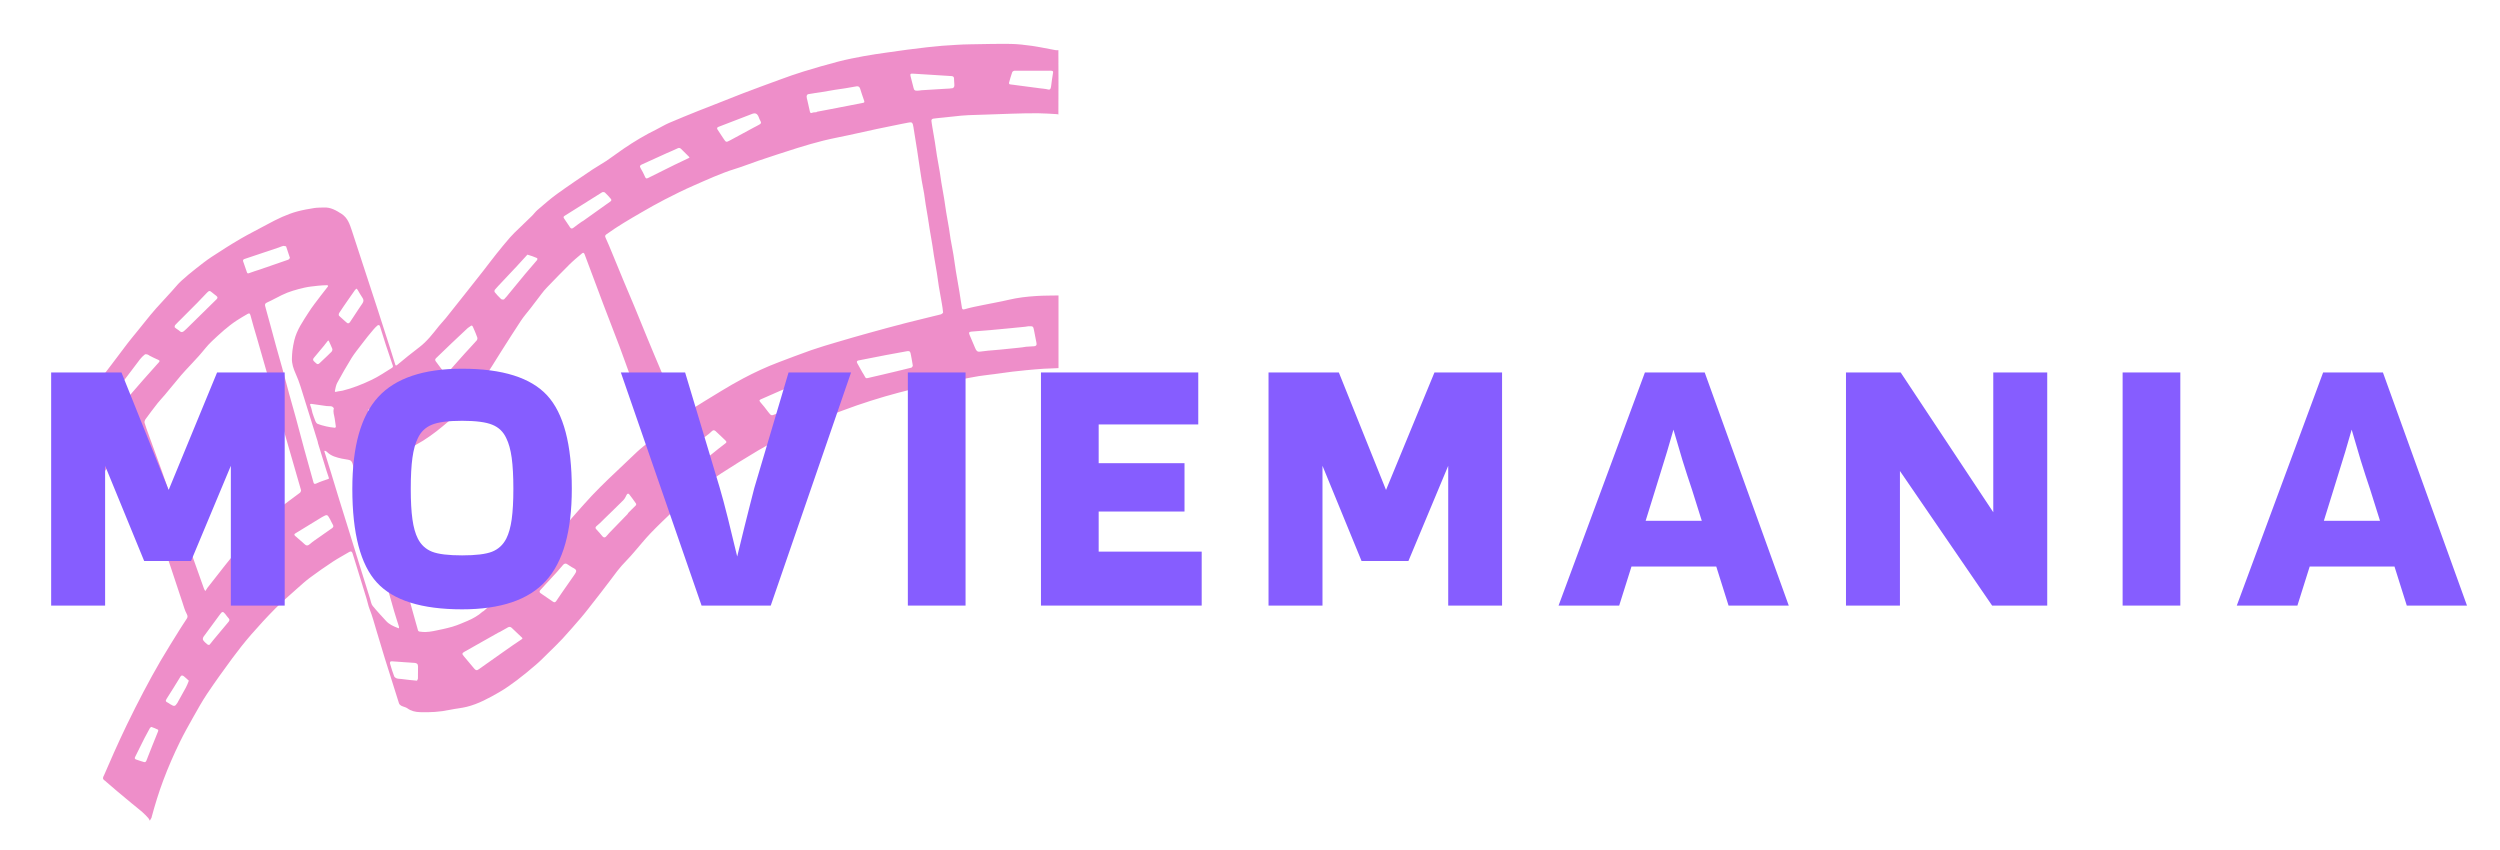 <svg xmlns="http://www.w3.org/2000/svg" xmlns:xlink="http://www.w3.org/1999/xlink" width="500" zoomAndPan="magnify" viewBox="0 0 375 127.5" height="170" preserveAspectRatio="xMidYMid meet" version="1.0"><defs><filter x="0%" y="0%" width="100%" height="100%" id="3847f4a4f6"><feColorMatrix values="0 0 0 0 1 0 0 0 0 1 0 0 0 0 1 0 0 0 1 0" color-interpolation-filters="sRGB"/></filter><g/><mask id="d120f4339e"><g filter="url(#3847f4a4f6)"><rect x="-37.5" width="450" fill="#000000" y="-12.75" height="153" fill-opacity="0.847"/></g></mask><clipPath id="9d2e97b1bc"><path d="M 0.391 0.559 L 149.805 0.559 L 149.805 117.102 L 0.391 117.102 Z M 0.391 0.559 " clip-rule="nonzero"/></clipPath><clipPath id="0c1625a573"><rect x="0" width="150" y="0" height="118"/></clipPath></defs><g mask="url(#d120f4339e)"><g transform="matrix(1, 0, 0, 1, 9, 6)"><g clip-path="url(#0c1625a573)"><g clip-path="url(#9d2e97b1bc)"><path fill="#eb7abf" d="M 0.418 59.367 C 0.781 58.848 1.168 58.363 1.512 57.844 C 2.172 56.84 2.801 55.812 3.461 54.805 C 4.293 53.535 5.125 52.266 5.992 51.02 C 6.605 50.141 7.27 49.301 7.914 48.441 C 8.664 47.445 9.406 46.445 10.168 45.457 C 10.566 44.934 10.996 44.434 11.41 43.918 C 12.121 43.039 12.824 42.16 13.539 41.281 C 13.824 40.934 14.117 40.59 14.418 40.254 C 15.191 39.402 15.973 38.555 16.75 37.703 C 17.227 37.18 17.664 36.617 18.184 36.141 C 18.895 35.484 19.648 34.871 20.41 34.27 C 21.168 33.672 21.93 33.07 22.734 32.539 C 24.16 31.602 25.598 30.684 27.07 29.824 C 28.402 29.047 29.789 28.371 31.141 27.629 C 32.586 26.844 34.062 26.125 35.652 25.699 C 36.465 25.484 37.293 25.34 38.125 25.207 C 38.594 25.133 39.078 25.148 39.559 25.125 C 40.586 25.066 41.418 25.555 42.238 26.082 C 43.18 26.691 43.473 27.688 43.801 28.656 C 44.359 30.332 44.895 32.012 45.445 33.691 C 46.133 35.801 46.832 37.906 47.516 40.016 C 48.195 42.105 48.867 44.195 49.535 46.285 C 49.781 47.055 50.008 47.824 50.258 48.59 C 50.301 48.723 50.32 48.957 50.609 48.715 C 51.68 47.816 52.766 46.938 53.883 46.094 C 55.051 45.207 55.926 44.059 56.824 42.926 C 57.148 42.516 57.523 42.145 57.855 41.738 C 58.52 40.918 59.172 40.086 59.828 39.258 C 60.207 38.781 60.59 38.305 60.965 37.824 C 61.816 36.75 62.672 35.676 63.516 34.594 C 64.156 33.773 64.777 32.938 65.426 32.125 C 66.105 31.277 66.789 30.434 67.504 29.617 C 67.926 29.129 68.402 28.691 68.867 28.242 C 69.516 27.609 70.18 26.984 70.828 26.348 C 71.102 26.078 71.32 25.75 71.613 25.504 C 72.582 24.68 73.535 23.828 74.566 23.082 C 76.316 21.82 78.109 20.621 79.898 19.414 C 80.578 18.957 81.309 18.57 81.992 18.109 C 82.855 17.527 83.684 16.891 84.543 16.305 C 86.129 15.227 87.77 14.242 89.496 13.398 C 90.113 13.094 90.703 12.723 91.336 12.449 C 92.809 11.816 94.293 11.215 95.781 10.617 C 96.867 10.176 97.969 9.762 99.059 9.332 C 100.152 8.902 101.238 8.457 102.336 8.039 C 104.238 7.32 106.141 6.609 108.051 5.918 C 109.199 5.5 110.348 5.086 111.516 4.73 C 113.266 4.195 115.02 3.68 116.789 3.223 C 118.055 2.895 119.344 2.652 120.633 2.41 C 121.727 2.207 122.832 2.055 123.934 1.895 C 124.984 1.738 126.035 1.59 127.086 1.453 C 128.086 1.324 129.086 1.203 130.086 1.086 C 130.824 1.004 131.562 0.93 132.305 0.867 C 133.039 0.809 133.777 0.762 134.516 0.723 C 135.152 0.688 135.789 0.656 136.426 0.648 C 138.469 0.617 140.512 0.559 142.551 0.586 C 143.625 0.602 144.699 0.727 145.762 0.875 C 146.961 1.047 148.148 1.309 149.34 1.523 C 149.469 1.547 149.605 1.523 149.758 1.523 C 149.777 4.738 149.777 7.949 149.758 11.18 C 149.703 11.176 149.664 11.129 149.625 11.129 C 148.645 11.074 147.664 10.996 146.684 10.988 C 145.375 10.977 144.066 11.02 142.758 11.055 C 141.359 11.094 139.965 11.152 138.57 11.199 C 137.809 11.227 137.051 11.242 136.293 11.273 C 135.922 11.289 135.555 11.312 135.188 11.348 C 134.273 11.438 133.363 11.543 132.453 11.637 C 131.973 11.688 131.488 11.723 131.012 11.793 C 130.824 11.82 130.668 11.941 130.719 12.191 C 130.762 12.387 130.77 12.586 130.805 12.781 C 130.945 13.625 131.098 14.469 131.234 15.312 C 131.34 15.977 131.422 16.648 131.531 17.312 C 131.668 18.145 131.828 18.973 131.969 19.805 C 132.055 20.324 132.113 20.844 132.199 21.359 C 132.336 22.18 132.492 22.996 132.625 23.816 C 132.734 24.484 132.816 25.156 132.926 25.82 C 133.062 26.652 133.219 27.48 133.359 28.312 C 133.445 28.816 133.496 29.328 133.582 29.832 C 133.719 30.629 133.887 31.418 134.016 32.215 C 134.156 33.055 134.254 33.898 134.391 34.734 C 134.551 35.719 134.734 36.695 134.898 37.676 C 135.031 38.477 135.133 39.285 135.277 40.086 C 135.309 40.254 135.312 40.496 135.691 40.387 C 136.543 40.133 137.426 39.965 138.301 39.785 C 139.637 39.504 140.992 39.281 142.32 38.965 C 143.691 38.641 145.078 38.488 146.477 38.398 C 147.574 38.328 148.676 38.34 149.777 38.316 C 149.777 41.945 149.777 45.57 149.777 49.219 C 149.031 49.262 148.281 49.266 147.535 49.312 C 146.66 49.367 145.789 49.449 144.918 49.531 C 144.227 49.594 143.535 49.664 142.844 49.75 C 141.953 49.863 141.066 49.996 140.176 50.113 C 139.398 50.219 138.617 50.293 137.844 50.414 C 137.07 50.535 136.301 50.703 135.531 50.84 C 134.664 50.996 133.797 51.133 132.93 51.289 C 132.184 51.426 131.438 51.57 130.695 51.73 C 129.723 51.938 128.746 52.148 127.781 52.391 C 126.434 52.73 125.086 53.074 123.754 53.465 C 122.332 53.883 120.914 54.328 119.516 54.812 C 118.082 55.305 116.676 55.859 115.254 56.383 C 113.195 57.145 111.199 58.043 109.258 59.062 C 107.738 59.859 106.23 60.676 104.754 61.551 C 102.84 62.688 100.941 63.863 99.074 65.078 C 98.109 65.703 97.215 66.438 96.297 67.137 C 95.402 67.82 94.512 68.504 93.641 69.215 C 93.012 69.727 92.402 70.262 91.812 70.82 C 90.723 71.859 89.629 72.895 88.59 73.98 C 87.75 74.855 86.992 75.809 86.195 76.723 C 85.777 77.199 85.371 77.688 84.922 78.133 C 83.957 79.098 83.172 80.203 82.359 81.289 C 81.961 81.82 81.551 82.348 81.145 82.875 C 80.5 83.707 79.852 84.539 79.199 85.367 C 78.844 85.82 78.488 86.273 78.109 86.707 C 77.211 87.746 76.316 88.785 75.387 89.793 C 74.719 90.52 74 91.199 73.297 91.891 C 72.684 92.492 72.082 93.113 71.434 93.672 C 70.477 94.496 69.504 95.301 68.5 96.059 C 67.652 96.695 66.785 97.312 65.867 97.84 C 64.336 98.715 62.781 99.578 61.055 100.012 C 60.215 100.227 59.34 100.289 58.492 100.473 C 57.008 100.793 55.504 100.875 53.992 100.824 C 53.32 100.801 52.676 100.664 52.105 100.246 C 51.848 100.059 51.492 100.02 51.203 99.867 C 51.055 99.793 50.895 99.645 50.848 99.496 C 50.125 97.242 49.418 94.984 48.715 92.723 C 48.305 91.402 47.918 90.074 47.516 88.75 C 47.16 87.59 46.863 86.406 46.41 85.285 C 46.223 84.812 46.152 84.336 46.004 83.867 C 45.41 81.961 44.828 80.055 44.242 78.148 C 44.121 77.758 44.004 77.367 43.875 76.98 C 43.793 76.738 43.656 76.637 43.398 76.789 C 42.578 77.277 41.727 77.727 40.93 78.25 C 39.77 79.012 38.633 79.809 37.52 80.633 C 36.836 81.141 36.203 81.719 35.566 82.285 C 34.465 83.27 33.34 84.23 32.301 85.273 C 31.039 86.547 29.82 87.867 28.648 89.219 C 27.656 90.363 26.719 91.555 25.82 92.773 C 24.535 94.516 23.273 96.273 22.066 98.07 C 21.312 99.195 20.656 100.387 19.988 101.566 C 19.293 102.801 18.594 104.039 17.973 105.312 C 17.062 107.18 16.23 109.082 15.5 111.031 C 14.82 112.836 14.258 114.676 13.754 116.535 C 13.746 116.57 13.754 116.609 13.738 116.637 C 13.652 116.793 13.562 116.945 13.473 117.102 C 13.398 116.969 13.348 116.82 13.246 116.711 C 12.957 116.398 12.668 116.086 12.348 115.809 C 11.82 115.355 11.27 114.926 10.734 114.484 C 10.008 113.883 9.277 113.277 8.555 112.668 C 8.027 112.227 7.512 111.773 6.988 111.324 C 6.961 111.301 6.938 111.27 6.91 111.246 C 6.75 111.098 6.492 110.969 6.453 110.793 C 6.414 110.605 6.57 110.371 6.66 110.164 C 7.141 109.055 7.617 107.945 8.113 106.844 C 8.738 105.465 9.359 104.086 10.023 102.727 C 10.828 101.066 11.656 99.418 12.516 97.785 C 13.34 96.219 14.188 94.664 15.082 93.133 C 16.031 91.508 17.043 89.914 18.035 88.309 C 18.348 87.801 18.695 87.316 19.012 86.809 C 19.164 86.57 19.168 86.371 19 86.07 C 18.715 85.555 18.562 84.957 18.375 84.391 C 17.191 80.836 16.016 77.281 14.832 73.73 C 13.598 70.027 12.355 66.328 11.117 62.629 C 10.887 61.941 10.641 61.262 10.402 60.578 C 10.395 60.555 10.391 60.535 10.383 60.512 C 10.348 60.367 10.309 60.227 10.273 60.082 C 10.141 60.195 9.98 60.289 9.875 60.426 C 9.113 61.414 8.348 62.402 7.613 63.41 C 7.07 64.156 6.566 64.926 6.062 65.699 C 5.453 66.629 4.906 67.602 4.258 68.5 C 3.059 70.156 1.977 71.883 1 73.676 C 0.84 73.969 0.637 74.238 0.434 74.52 C 0.418 71.211 0.418 67.898 0.434 64.57 C 0.867 65.066 1.277 65.582 1.703 66.082 C 1.746 66.129 1.973 66.113 2.016 66.055 C 2.375 65.562 2.703 65.047 3.055 64.551 C 3.637 63.727 4.23 62.914 4.816 62.094 C 5.371 61.324 5.922 60.551 6.473 59.777 C 6.578 59.625 6.652 59.461 6.438 59.328 C 6.129 59.133 5.828 58.918 5.496 58.77 C 5.352 58.707 5.062 58.719 4.973 58.816 C 4.504 59.328 4.082 59.883 3.637 60.418 C 3.207 60.926 2.773 61.426 2.344 61.93 C 1.699 62.684 1.059 63.434 0.418 64.188 C 0.418 62.586 0.418 60.984 0.418 59.367 M 128.816 18.199 C 128.742 17.703 128.676 17.207 128.598 16.715 C 128.402 15.5 128.199 14.289 128.016 13.074 C 127.914 12.406 127.812 12.285 127.355 12.371 C 126.969 12.445 126.586 12.516 126.199 12.594 C 125.008 12.836 123.812 13.074 122.621 13.328 C 121.176 13.637 119.734 13.965 118.289 14.277 C 117.02 14.551 115.742 14.785 114.488 15.098 C 113.176 15.426 111.879 15.805 110.586 16.207 C 108.656 16.812 106.73 17.449 104.809 18.094 C 103.633 18.488 102.48 18.961 101.293 19.324 C 99.156 19.98 97.141 20.922 95.102 21.809 C 93.609 22.457 92.152 23.188 90.703 23.93 C 89.523 24.535 88.367 25.195 87.219 25.859 C 85.426 26.898 83.633 27.938 81.953 29.156 C 81.793 29.273 81.715 29.395 81.828 29.641 C 82.199 30.438 82.527 31.254 82.863 32.066 C 83.43 33.434 83.984 34.805 84.555 36.168 C 85.082 37.438 85.633 38.699 86.16 39.973 C 86.805 41.523 87.434 43.082 88.07 44.641 C 88.406 45.465 88.75 46.289 89.094 47.109 C 89.602 48.316 90.113 49.52 90.621 50.727 C 90.969 51.547 91.32 52.367 91.66 53.191 C 92.082 54.227 92.484 55.27 92.914 56.297 C 92.977 56.449 93.113 56.598 93.34 56.398 C 93.66 56.113 94.004 55.844 94.367 55.617 C 95.984 54.605 97.605 53.598 99.242 52.613 C 100.293 51.977 101.355 51.355 102.441 50.781 C 104.199 49.852 106 49.008 107.867 48.312 C 109.461 47.715 111.051 47.094 112.66 46.531 C 113.922 46.094 115.207 45.715 116.488 45.336 C 118.078 44.863 119.672 44.406 121.27 43.961 C 123.121 43.449 124.977 42.941 126.84 42.461 C 128.586 42.012 130.344 41.605 132.094 41.164 C 132.238 41.129 132.469 40.957 132.461 40.863 C 132.43 40.391 132.34 39.922 132.262 39.449 C 132.117 38.621 131.961 37.789 131.824 36.957 C 131.715 36.281 131.637 35.598 131.527 34.918 C 131.391 34.062 131.23 33.207 131.09 32.352 C 131.008 31.836 130.945 31.312 130.859 30.797 C 130.723 29.953 130.57 29.109 130.43 28.266 C 130.344 27.738 130.273 27.207 130.188 26.68 C 130.078 25.992 129.953 25.309 129.844 24.625 C 129.762 24.094 129.707 23.562 129.617 23.031 C 129.508 22.383 129.367 21.742 129.258 21.094 C 129.102 20.152 128.965 19.211 128.816 18.199 M 63.406 85.734 C 63.457 85.707 63.516 85.691 63.555 85.656 C 64.004 85.262 64.434 84.844 64.898 84.469 C 65.934 83.629 66.867 82.691 67.797 81.738 C 69.328 80.168 70.844 78.59 72.246 76.906 C 72.945 76.066 73.723 75.297 74.438 74.473 C 75.215 73.582 75.949 72.652 76.727 71.762 C 77.723 70.617 78.727 69.477 79.762 68.367 C 80.574 67.492 81.441 66.668 82.293 65.828 C 82.738 65.387 83.203 64.961 83.66 64.531 C 84.641 63.598 85.621 62.66 86.605 61.734 C 86.863 61.488 87.141 61.266 87.414 61.035 C 87.914 60.617 88.422 60.211 88.906 59.781 C 88.98 59.715 89.004 59.52 88.969 59.414 C 88.496 58.145 88.008 56.883 87.523 55.617 C 86.875 53.918 86.219 52.223 85.582 50.52 C 85.031 49.039 84.52 47.543 83.961 46.062 C 83.148 43.906 82.305 41.766 81.488 39.613 C 80.547 37.133 79.617 34.648 78.695 32.156 C 78.594 31.883 78.461 31.871 78.293 32.016 C 77.664 32.547 77.027 33.07 76.441 33.648 C 75.281 34.793 74.152 35.969 73.02 37.141 C 72.738 37.426 72.488 37.742 72.242 38.062 C 71.699 38.762 71.172 39.477 70.629 40.18 C 70.145 40.809 69.609 41.406 69.168 42.066 C 68.141 43.613 67.152 45.188 66.156 46.754 C 65.273 48.145 64.422 49.559 63.508 50.934 C 62.883 51.879 62.191 52.785 61.508 53.695 C 60.965 54.418 60.441 55.164 59.812 55.809 C 59.059 56.582 58.211 57.27 57.379 57.965 C 56.77 58.477 56.137 58.957 55.488 59.418 C 54.125 60.398 52.633 61.164 51.098 61.816 C 49.711 62.402 48.297 62.957 46.781 63.168 C 46.637 63.188 46.488 63.215 46.57 63.488 C 46.941 64.684 47.273 65.887 47.613 67.09 C 48.18 69.094 48.734 71.098 49.301 73.098 C 49.758 74.715 50.227 76.328 50.691 77.945 C 51.004 79.023 51.336 80.098 51.641 81.176 C 52.098 82.785 52.535 84.398 52.984 86.008 C 53.219 86.863 53.457 87.719 53.703 88.57 C 53.723 88.637 53.82 88.723 53.891 88.73 C 54.195 88.773 54.504 88.816 54.809 88.805 C 55.219 88.785 55.633 88.742 56.031 88.66 C 56.973 88.465 57.922 88.281 58.84 88.012 C 59.617 87.781 60.371 87.457 61.117 87.137 C 61.93 86.789 62.703 86.363 63.406 85.734 M 19.25 75.73 C 19.457 76.305 19.668 76.875 19.871 77.449 C 20.453 79.078 21.027 80.707 21.609 82.336 C 21.652 82.449 21.73 82.547 21.793 82.656 C 21.859 82.559 21.926 82.465 21.992 82.371 C 22.035 82.305 22.074 82.23 22.121 82.168 C 22.473 81.715 22.828 81.262 23.184 80.812 C 24.191 79.535 25.18 78.234 26.219 76.984 C 27.039 76 27.883 75.031 28.785 74.129 C 30.059 72.855 31.355 71.605 32.715 70.43 C 33.75 69.527 34.898 68.758 35.984 67.918 C 36.09 67.836 36.184 67.621 36.148 67.504 C 35.684 65.844 35.195 64.188 34.715 62.531 C 34.227 60.844 33.738 59.152 33.25 57.461 C 32.785 55.859 32.324 54.254 31.855 52.652 C 31.543 51.586 31.215 50.523 30.906 49.457 C 30.441 47.867 29.992 46.27 29.535 44.676 C 29.211 43.555 28.859 42.438 28.574 41.305 C 28.48 40.93 28.32 40.984 28.113 41.105 C 27.586 41.406 27.066 41.715 26.559 42.043 C 25.172 42.941 23.973 44.066 22.777 45.188 C 22.059 45.859 21.477 46.672 20.816 47.406 C 20.164 48.133 19.488 48.836 18.828 49.551 C 18.605 49.789 18.387 50.023 18.18 50.273 C 17.355 51.262 16.543 52.258 15.715 53.242 C 15.363 53.664 14.977 54.055 14.637 54.484 C 14.02 55.273 13.414 56.074 12.824 56.887 C 12.723 57.027 12.645 57.266 12.688 57.422 C 12.852 57.996 13.066 58.559 13.27 59.121 C 13.945 60.98 14.625 62.836 15.293 64.695 C 15.621 65.609 15.922 66.535 16.25 67.449 C 16.926 69.328 17.613 71.207 18.301 73.082 C 18.613 73.941 18.934 74.797 19.25 75.73 M 38.711 60.523 C 38.691 60.43 38.684 60.34 38.656 60.25 C 38.34 59.223 38.02 58.195 37.699 57.168 C 37.168 55.457 36.648 53.742 36.102 52.039 C 35.891 51.371 35.645 50.711 35.359 50.074 C 35.02 49.316 34.75 48.551 34.789 47.707 C 34.809 47.328 34.816 46.945 34.867 46.566 C 34.938 46.055 35.023 45.539 35.148 45.035 C 35.531 43.465 36.457 42.168 37.305 40.836 C 37.852 39.977 38.496 39.18 39.109 38.359 C 39.449 37.902 39.812 37.457 40.164 37.004 C 40.195 36.965 40.227 36.875 40.207 36.848 C 40.172 36.805 40.094 36.777 40.035 36.781 C 39.605 36.797 39.176 36.805 38.75 36.855 C 38.043 36.938 37.328 36.992 36.637 37.156 C 35.48 37.426 34.328 37.738 33.254 38.273 C 32.699 38.555 32.148 38.848 31.59 39.121 C 30.652 39.578 30.633 39.453 30.898 40.379 C 31.422 42.227 31.906 44.09 32.414 45.941 C 32.707 47.016 33.027 48.086 33.32 49.156 C 33.684 50.477 34.023 51.797 34.383 53.117 C 34.707 54.301 35.051 55.477 35.375 56.664 C 35.801 58.234 36.211 59.809 36.637 61.379 C 37.09 63.035 37.551 64.688 38.016 66.34 C 38.074 66.551 38.156 66.664 38.449 66.523 C 38.996 66.258 39.582 66.082 40.156 65.875 C 40.281 65.828 40.391 65.848 40.312 65.629 C 40.059 64.926 39.848 64.207 39.629 63.492 C 39.328 62.516 39.039 61.535 38.711 60.523 M 45.891 70.711 C 45.633 69.766 45.379 68.82 45.113 67.879 C 44.703 66.414 44.293 64.949 43.863 63.488 C 43.809 63.309 43.648 63.082 43.488 63.031 C 43.098 62.906 42.672 62.883 42.27 62.793 C 41.461 62.613 40.656 62.41 40.047 61.789 C 39.98 61.723 39.898 61.672 39.816 61.637 C 39.77 61.613 39.703 61.637 39.645 61.637 C 39.66 61.688 39.668 61.738 39.684 61.789 C 39.992 62.781 40.309 63.777 40.613 64.773 C 41.023 66.105 41.422 67.441 41.832 68.773 C 42.371 70.516 42.922 72.254 43.461 73.996 C 44 75.727 44.531 77.461 45.066 79.191 C 45.547 80.738 46.031 82.285 46.516 83.828 C 46.629 84.184 46.676 84.602 46.895 84.875 C 47.523 85.656 48.227 86.383 48.898 87.129 C 49.359 87.641 49.965 87.922 50.594 88.164 C 50.68 88.195 50.762 88.223 50.848 88.25 C 50.844 88.16 50.863 88.062 50.836 87.98 C 50.598 87.199 50.336 86.426 50.109 85.645 C 49.613 83.93 49.133 82.215 48.645 80.5 C 48.301 79.285 47.957 78.074 47.613 76.859 C 47.176 75.309 46.73 73.758 46.297 72.207 C 46.16 71.723 46.051 71.234 45.891 70.711 M 45.27 45.609 C 44.754 46.301 44.195 46.961 43.742 47.688 C 42.98 48.914 42.27 50.176 41.574 51.445 C 41.391 51.785 41.336 52.199 41.242 52.586 C 41.203 52.75 41.25 52.832 41.473 52.762 C 41.758 52.672 42.07 52.676 42.359 52.605 C 43.895 52.23 45.355 51.641 46.773 50.965 C 47.84 50.457 48.82 49.773 49.832 49.156 C 49.898 49.117 49.965 48.969 49.941 48.898 C 49.598 47.855 49.23 46.824 48.891 45.781 C 48.574 44.812 48.285 43.832 47.969 42.863 C 47.949 42.801 47.73 42.734 47.688 42.77 C 47.453 42.965 47.23 43.176 47.035 43.41 C 46.438 44.113 45.855 44.824 45.27 45.609 M 144.902 46.012 C 145.309 45.988 145.715 45.961 146.117 45.938 C 146.395 45.926 146.531 45.762 146.48 45.496 C 146.359 44.863 146.234 44.23 146.113 43.598 C 145.98 42.926 145.98 42.922 145.27 42.938 C 145.133 42.938 145 42.992 144.863 43.004 C 144.109 43.082 143.359 43.152 142.609 43.227 C 141.574 43.324 140.543 43.426 139.508 43.52 C 138.586 43.598 137.664 43.664 136.742 43.738 C 136.355 43.77 136.289 43.887 136.438 44.242 C 136.723 44.902 137 45.57 137.285 46.234 C 137.418 46.535 137.559 46.812 137.977 46.746 C 138.395 46.684 138.816 46.641 139.234 46.598 C 139.812 46.543 140.391 46.504 140.969 46.449 C 141.93 46.355 142.891 46.258 143.852 46.156 C 144.191 46.121 144.527 46.086 144.902 46.012 M 66.008 88.773 C 65.926 88.812 65.84 88.84 65.762 88.887 C 64.07 89.84 62.379 90.797 60.688 91.75 C 60.289 91.973 60.277 92.09 60.582 92.441 C 61.102 93.039 61.609 93.645 62.109 94.262 C 62.359 94.57 62.52 94.605 62.816 94.391 C 63.367 93.988 63.93 93.602 64.488 93.207 C 65.176 92.723 65.863 92.23 66.555 91.746 C 67.434 91.133 68.309 90.508 69.207 89.922 C 69.414 89.785 69.406 89.742 69.258 89.602 C 68.754 89.129 68.258 88.652 67.758 88.18 C 67.586 88.02 67.402 87.977 67.176 88.113 C 66.809 88.336 66.426 88.531 66.008 88.773 M 107.895 52.68 C 107.004 53.07 106.117 53.461 105.23 53.852 C 105 53.953 104.777 54.016 105.062 54.336 C 105.473 54.785 105.836 55.277 106.207 55.762 C 106.672 56.359 106.676 56.387 107.324 56.121 C 108.609 55.59 109.879 55.031 111.152 54.48 C 112.02 54.102 112.883 53.711 113.758 53.344 C 114.004 53.242 113.988 53.113 113.867 52.941 C 113.465 52.363 113.055 51.789 112.656 51.211 C 112.344 50.766 112.352 50.77 111.844 50.992 C 110.555 51.559 109.262 52.117 107.895 52.68 M 113.465 10.832 C 113.488 10.809 113.512 10.77 113.543 10.762 C 114.188 10.637 114.832 10.516 115.477 10.395 C 117.125 10.074 118.773 9.762 120.422 9.434 C 120.566 9.406 120.73 9.379 120.621 9.105 C 120.383 8.508 120.223 7.879 120.012 7.273 C 119.926 7.031 119.754 6.898 119.465 6.953 C 118.918 7.062 118.371 7.152 117.824 7.238 C 117.297 7.324 116.766 7.391 116.238 7.473 C 115.543 7.586 114.848 7.715 114.152 7.828 C 113.5 7.93 112.84 8.012 112.191 8.133 C 112.102 8.152 111.992 8.352 111.992 8.469 C 111.988 8.668 112.062 8.871 112.109 9.074 C 112.23 9.621 112.348 10.168 112.477 10.715 C 112.52 10.898 112.59 11.031 112.84 10.914 C 113 10.84 113.207 10.855 113.465 10.832 M 120.316 49.785 C 120.461 50.031 120.625 50.266 120.75 50.52 C 120.844 50.715 120.941 50.766 121.164 50.707 C 121.906 50.52 122.656 50.363 123.398 50.188 C 124.832 49.848 126.266 49.512 127.691 49.152 C 127.793 49.125 127.93 48.926 127.918 48.828 C 127.852 48.312 127.73 47.809 127.648 47.297 C 127.562 46.75 127.457 46.609 127.098 46.672 C 126.031 46.863 124.965 47.055 123.902 47.258 C 122.523 47.52 121.148 47.793 119.773 48.066 C 119.547 48.109 119.461 48.242 119.582 48.465 C 119.816 48.891 120.047 49.32 120.316 49.785 M 97.926 61.988 C 98.543 61.5 99.145 60.992 99.781 60.531 C 100.012 60.363 100.008 60.254 99.832 60.086 C 99.336 59.609 98.844 59.129 98.332 58.664 C 98.172 58.52 97.984 58.473 97.777 58.68 C 97.516 58.945 97.219 59.188 96.91 59.406 C 95.414 60.477 93.91 61.531 92.41 62.594 C 92.215 62.734 92.184 62.875 92.391 63.055 C 92.98 63.555 93.559 64.066 94.141 64.578 C 94.316 64.734 94.488 64.719 94.668 64.586 C 94.777 64.504 94.891 64.418 95 64.328 C 95.961 63.562 96.926 62.793 97.926 61.988 M 58.352 49.676 C 59.145 48.785 59.934 47.891 60.73 47.004 C 61.32 46.352 61.926 45.723 62.508 45.062 C 62.594 44.965 62.637 44.75 62.594 44.629 C 62.434 44.16 62.23 43.703 62.035 43.25 C 61.816 42.742 61.812 42.742 61.375 43.059 C 61.301 43.113 61.215 43.156 61.148 43.219 C 60.32 43.992 59.492 44.766 58.672 45.547 C 57.918 46.266 57.18 47 56.422 47.711 C 56.227 47.895 56.242 48.035 56.383 48.223 C 56.738 48.695 57.086 49.176 57.445 49.645 C 57.574 49.812 57.707 50.047 57.871 50.086 C 57.984 50.109 58.164 49.848 58.352 49.676 M 13.461 47.367 C 13.344 47.297 13.234 47.203 13.105 47.168 C 12.984 47.133 12.801 47.109 12.719 47.176 C 12.465 47.379 12.219 47.609 12.02 47.867 C 11.266 48.844 10.535 49.84 9.785 50.82 C 9.168 51.629 8.523 52.418 7.91 53.23 C 7.848 53.312 7.859 53.555 7.926 53.613 C 8.289 53.918 8.684 54.191 9.066 54.477 C 9.258 54.621 9.426 54.578 9.566 54.41 C 9.73 54.211 9.871 53.992 10.035 53.801 C 10.836 52.871 11.637 51.945 12.441 51.027 C 13.23 50.129 14.027 49.242 14.824 48.352 C 14.973 48.188 14.988 48.086 14.758 47.984 C 14.332 47.805 13.918 47.598 13.461 47.367 M 47.578 54.66 C 47.203 54.879 46.832 55.102 46.457 55.316 C 46.285 55.418 46.098 55.508 46.312 55.738 C 46.734 56.188 47.168 56.625 47.574 57.086 C 47.758 57.289 47.926 57.234 48.105 57.133 C 48.742 56.777 49.363 56.402 50.004 56.055 C 51.012 55.508 52.023 54.973 53.035 54.441 C 53.223 54.344 53.305 54.227 53.184 54.035 C 52.84 53.492 52.5 52.949 52.145 52.414 C 52.008 52.211 51.828 52.18 51.59 52.32 C 50.793 52.805 49.977 53.254 49.172 53.727 C 48.66 54.031 48.156 54.348 47.578 54.66 M 144.758 6.949 C 145.5 7.047 146.238 7.145 146.98 7.242 C 147.395 7.297 147.82 7.32 148.223 7.426 C 148.461 7.488 148.535 7.379 148.598 7.238 C 148.652 7.113 148.656 6.969 148.68 6.832 C 148.758 6.266 148.816 5.695 148.922 5.137 C 149.012 4.691 148.988 4.605 148.547 4.605 C 146.75 4.602 144.957 4.598 143.164 4.613 C 143.047 4.613 142.863 4.738 142.828 4.844 C 142.645 5.367 142.492 5.902 142.348 6.438 C 142.332 6.496 142.414 6.641 142.465 6.648 C 143.203 6.758 143.945 6.852 144.758 6.949 M 33.91 30.949 C 33.758 30.93 33.602 30.867 33.461 30.895 C 33.234 30.941 33.02 31.059 32.793 31.133 C 31.113 31.695 29.43 32.254 27.746 32.824 C 27.586 32.875 27.387 32.953 27.465 33.188 C 27.645 33.734 27.844 34.273 28.031 34.82 C 28.09 34.996 28.152 35.055 28.363 34.973 C 28.887 34.766 29.434 34.613 29.969 34.43 C 31.391 33.945 32.812 33.457 34.227 32.957 C 34.34 32.918 34.504 32.723 34.48 32.652 C 34.312 32.102 34.105 31.566 33.91 30.949 M 78.32 27.211 C 78.352 27.199 78.391 27.195 78.414 27.176 C 79.801 26.188 81.188 25.195 82.574 24.211 C 82.738 24.094 82.727 23.949 82.629 23.832 C 82.348 23.504 82.059 23.176 81.742 22.883 C 81.656 22.805 81.41 22.785 81.309 22.848 C 79.441 24.008 77.59 25.195 75.723 26.355 C 75.488 26.5 75.492 26.598 75.625 26.789 C 75.926 27.227 76.207 27.676 76.512 28.109 C 76.645 28.301 76.797 28.344 77.02 28.164 C 77.422 27.836 77.859 27.551 78.32 27.211 M 76.746 79.062 C 76.535 78.926 76.316 78.797 76.113 78.648 C 75.863 78.465 75.652 78.512 75.461 78.734 C 75.16 79.086 74.867 79.445 74.555 79.785 C 73.73 80.691 72.906 81.594 72.07 82.488 C 71.879 82.691 71.902 82.852 72.105 82.992 C 72.719 83.422 73.336 83.84 73.957 84.262 C 74.145 84.391 74.309 84.348 74.434 84.16 C 74.703 83.762 74.969 83.355 75.246 82.961 C 75.844 82.098 76.438 81.23 77.047 80.379 C 77.609 79.598 77.59 79.48 76.746 79.062 M 92.137 18.746 C 92.848 18.406 93.559 18.059 94.273 17.727 C 94.398 17.668 94.488 17.648 94.344 17.508 C 93.949 17.125 93.57 16.727 93.176 16.348 C 93.035 16.215 92.887 16.125 92.648 16.246 C 92.105 16.52 91.535 16.738 90.98 16.988 C 89.738 17.551 88.492 18.109 87.258 18.68 C 87.055 18.773 86.898 18.906 87.074 19.195 C 87.336 19.629 87.562 20.086 87.77 20.551 C 87.879 20.793 87.984 20.816 88.211 20.699 C 89.504 20.055 90.805 19.422 92.137 18.746 M 70.113 32.195 C 69.594 32.762 69.082 33.336 68.559 33.895 C 67.77 34.742 66.969 35.582 66.176 36.426 C 65.855 36.77 65.527 37.105 65.227 37.465 C 65.164 37.543 65.148 37.754 65.207 37.824 C 65.504 38.188 65.82 38.535 66.164 38.855 C 66.258 38.938 66.539 38.965 66.617 38.891 C 66.898 38.625 67.133 38.309 67.379 38.008 C 68.168 37.051 68.945 36.09 69.738 35.141 C 70.344 34.418 70.969 33.719 71.57 33 C 71.617 32.941 71.605 32.73 71.57 32.715 C 71.102 32.516 70.625 32.34 70.113 32.195 M 85.246 70.93 C 85.602 70.574 85.945 70.211 86.312 69.871 C 86.453 69.742 86.461 69.621 86.371 69.492 C 86.047 69.035 85.734 68.578 85.383 68.145 C 85.258 67.996 85.09 68.008 84.98 68.254 C 84.855 68.531 84.703 68.82 84.492 69.035 C 83.535 70 82.551 70.938 81.578 71.887 C 81.395 72.066 81.219 72.254 81.031 72.43 C 80.852 72.598 80.656 72.754 80.469 72.922 C 80.301 73.078 80.258 73.211 80.461 73.41 C 80.789 73.734 81.07 74.109 81.375 74.457 C 81.531 74.637 81.719 74.68 81.898 74.496 C 82.086 74.301 82.254 74.078 82.445 73.883 C 83.336 72.957 84.238 72.039 85.133 71.113 C 85.168 71.078 85.184 71.016 85.246 70.93 M 104.047 13.141 C 104.348 12.984 104.652 12.836 104.945 12.66 C 105.117 12.559 105.23 12.426 105.086 12.191 C 104.961 11.992 104.887 11.762 104.797 11.543 C 104.574 11 104.266 10.883 103.715 11.125 C 103.531 11.207 103.336 11.273 103.148 11.344 C 101.684 11.906 100.215 12.465 98.754 13.035 C 98.59 13.098 98.496 13.227 98.621 13.418 C 98.914 13.859 99.199 14.301 99.492 14.742 C 99.906 15.371 99.91 15.375 100.531 15.043 C 101.691 14.422 102.852 13.801 104.047 13.141 M 131.348 5.262 C 130.203 5.191 129.062 5.109 127.922 5.047 C 127.551 5.023 127.5 5.117 127.594 5.473 C 127.742 6.012 127.883 6.551 128.008 7.094 C 128.109 7.527 128.191 7.617 128.637 7.605 C 128.832 7.602 129.031 7.551 129.227 7.535 C 130.441 7.461 131.656 7.391 132.871 7.312 C 133.215 7.293 133.562 7.293 133.898 7.227 C 134.008 7.207 134.148 7.008 134.152 6.887 C 134.168 6.52 134.094 6.152 134.102 5.781 C 134.105 5.504 133.941 5.43 133.738 5.414 C 132.965 5.355 132.191 5.312 131.348 5.262 M 36.438 75.398 C 36.516 75.473 36.598 75.543 36.676 75.621 C 36.965 75.902 37.203 75.867 37.512 75.59 C 37.922 75.223 38.398 74.922 38.852 74.598 C 39.5 74.137 40.156 73.684 40.809 73.227 C 41.008 73.086 41.062 72.926 40.922 72.695 C 40.762 72.434 40.652 72.148 40.504 71.879 C 40.09 71.137 40.086 71.137 39.34 71.543 C 39.281 71.578 39.223 71.613 39.164 71.648 C 37.898 72.422 36.641 73.207 35.367 73.969 C 35.121 74.113 35.074 74.219 35.297 74.406 C 35.668 74.723 36.031 75.043 36.438 75.398 M 18.152 41.871 C 17.859 42.164 17.555 42.449 17.277 42.758 C 17.207 42.84 17.172 43.07 17.227 43.121 C 17.453 43.328 17.746 43.469 17.973 43.68 C 18.207 43.902 18.395 43.816 18.594 43.664 C 18.703 43.578 18.809 43.484 18.91 43.383 C 20.438 41.883 21.961 40.375 23.496 38.879 C 23.703 38.68 23.629 38.535 23.469 38.395 C 23.254 38.211 23.016 38.059 22.805 37.871 C 22.484 37.59 22.371 37.574 22.074 37.879 C 21.559 38.406 21.062 38.949 20.543 39.473 C 19.766 40.266 18.977 41.047 18.152 41.871 M 30.609 78 C 29.793 78.77 28.988 79.551 28.152 80.301 C 27.895 80.531 28.012 80.648 28.199 80.793 C 28.582 81.082 28.969 81.359 29.348 81.648 C 29.59 81.832 29.781 81.809 29.98 81.57 C 30.594 80.844 31.219 80.125 31.844 79.41 C 32.234 78.961 32.648 78.527 33.023 78.062 C 33.094 77.977 33.094 77.758 33.031 77.652 C 32.836 77.316 32.605 76.996 32.359 76.691 C 32.312 76.629 32.086 76.621 32.023 76.68 C 31.555 77.094 31.105 77.531 30.609 78 M 53.551 96.105 C 53.598 95.988 53.688 95.875 53.691 95.762 C 53.703 95.164 53.684 94.566 53.703 93.973 C 53.711 93.613 53.516 93.457 53.211 93.434 C 52.086 93.348 50.957 93.297 49.832 93.199 C 49.438 93.168 49.473 93.406 49.527 93.609 C 49.703 94.23 49.898 94.844 50.125 95.445 C 50.18 95.586 50.371 95.715 50.523 95.762 C 50.746 95.832 50.988 95.82 51.223 95.848 C 51.988 95.945 52.75 96.043 53.551 96.105 M 37.867 55.941 C 38.012 56.355 38.145 56.777 38.312 57.184 C 38.379 57.336 38.5 57.523 38.641 57.578 C 39.48 57.902 40.359 58.074 41.25 58.168 C 41.289 58.172 41.383 58.051 41.379 58 C 41.332 57.594 41.262 57.191 41.207 56.789 C 41.141 56.293 40.914 55.812 41.074 55.285 C 41.098 55.211 40.895 54.996 40.77 54.965 C 40.52 54.902 40.246 54.941 39.984 54.906 C 39.25 54.809 38.516 54.688 37.777 54.59 C 37.598 54.566 37.434 54.562 37.562 54.859 C 37.707 55.18 37.77 55.531 37.867 55.941 M 44.059 41.469 C 44.492 40.816 44.914 40.156 45.359 39.516 C 45.57 39.211 45.57 38.957 45.359 38.652 C 45.113 38.301 44.906 37.914 44.684 37.543 C 44.629 37.457 44.566 37.375 44.508 37.289 C 44.418 37.359 44.309 37.414 44.246 37.504 C 43.871 38.027 43.504 38.562 43.137 39.094 C 42.711 39.711 42.281 40.324 41.875 40.953 C 41.809 41.059 41.785 41.297 41.855 41.363 C 42.207 41.715 42.609 42.02 42.969 42.367 C 43.195 42.582 43.355 42.52 43.5 42.312 C 43.688 42.051 43.852 41.773 44.059 41.469 M 12.656 104.75 C 12.199 105.672 11.742 106.598 11.281 107.516 C 11.168 107.742 11.199 107.867 11.457 107.941 C 11.824 108.051 12.184 108.203 12.555 108.297 C 12.699 108.332 12.859 108.363 12.961 108.094 C 13.52 106.629 14.121 105.18 14.703 103.723 C 14.738 103.645 14.75 103.477 14.719 103.461 C 14.395 103.305 14.062 103.156 13.723 103.043 C 13.664 103.023 13.516 103.152 13.469 103.242 C 13.199 103.727 12.949 104.223 12.656 104.75 M 22.953 90.059 C 23.719 89.145 24.492 88.234 25.25 87.312 C 25.371 87.164 25.508 86.98 25.309 86.762 C 25.117 86.555 24.965 86.32 24.785 86.102 C 24.449 85.691 24.328 85.707 24.016 86.133 C 23.184 87.266 22.34 88.391 21.52 89.527 C 21.434 89.648 21.395 89.906 21.465 90.012 C 21.633 90.258 21.871 90.465 22.102 90.66 C 22.176 90.723 22.371 90.766 22.414 90.723 C 22.602 90.531 22.754 90.305 22.953 90.059 M 19.324 96.105 C 19.086 95.887 18.855 95.656 18.602 95.461 C 18.418 95.324 18.238 95.207 18.043 95.535 C 17.395 96.625 16.699 97.688 16.027 98.766 C 15.785 99.156 15.82 99.223 16.246 99.441 C 16.359 99.496 16.457 99.578 16.562 99.645 C 17.133 100.004 17.266 99.973 17.617 99.422 C 17.656 99.363 17.68 99.301 17.711 99.242 C 18.102 98.535 18.5 97.836 18.883 97.129 C 19.047 96.82 19.18 96.496 19.324 96.105 M 39.332 48.102 C 39.797 47.66 40.27 47.23 40.719 46.773 C 40.816 46.676 40.891 46.457 40.852 46.336 C 40.719 45.957 40.512 45.602 40.363 45.223 C 40.277 44.996 40.203 45.082 40.113 45.195 C 39.945 45.402 39.793 45.625 39.621 45.828 C 39.109 46.449 38.582 47.055 38.078 47.68 C 37.965 47.82 37.887 47.992 38.086 48.184 C 38.676 48.758 38.664 48.766 39.242 48.188 C 39.262 48.172 39.277 48.152 39.332 48.102 Z M 39.332 48.102 " fill-opacity="1" fill-rule="nonzero"/></g></g></g></g><g fill="#865dff" fill-opacity="1"><g transform="translate(5.001, 90.838)"><g><path d="M 37.703 -34.969 L 37.703 0 L 29.625 0 L 29.625 -20.969 L 23.656 -6.688 L 16.625 -6.688 L 10.766 -20.969 L 10.766 0 L 2.672 0 L 2.672 -34.969 L 13.219 -34.969 L 20.297 -17.344 L 27.562 -34.969 Z M 37.703 -34.969 "/></g></g></g><g fill="#865dff" fill-opacity="1"><g transform="translate(51.349, 90.838)"><g><path d="M 34.422 -17.516 C 34.422 -11.16 33.125 -6.555 30.531 -3.703 C 27.945 -0.859 23.758 0.562 17.969 0.562 C 11.906 0.562 7.645 -0.773 5.188 -3.453 C 2.727 -6.129 1.5 -10.816 1.5 -17.516 C 1.5 -23.867 2.789 -28.457 5.375 -31.281 C 7.969 -34.113 12.164 -35.531 17.969 -35.531 C 24.02 -35.531 28.273 -34.191 30.734 -31.516 C 33.191 -28.836 34.422 -24.172 34.422 -17.516 Z M 11.328 -10.047 C 11.805 -9.109 12.52 -8.453 13.469 -8.078 C 14.414 -7.711 15.914 -7.531 17.969 -7.531 C 20.008 -7.531 21.504 -7.711 22.453 -8.078 C 23.398 -8.453 24.113 -9.109 24.594 -10.047 C 24.969 -10.785 25.238 -11.75 25.406 -12.938 C 25.57 -14.125 25.656 -15.648 25.656 -17.516 C 25.656 -19.41 25.57 -20.961 25.406 -22.172 C 25.238 -23.379 24.969 -24.359 24.594 -25.109 C 24.156 -26.066 23.457 -26.738 22.5 -27.125 C 21.551 -27.52 20.039 -27.719 17.969 -27.719 C 15.883 -27.719 14.367 -27.52 13.422 -27.125 C 12.473 -26.738 11.773 -26.066 11.328 -25.109 C 10.953 -24.359 10.68 -23.379 10.516 -22.172 C 10.348 -20.961 10.266 -19.41 10.266 -17.516 C 10.266 -15.648 10.348 -14.125 10.516 -12.938 C 10.68 -11.75 10.953 -10.785 11.328 -10.047 Z M 11.328 -10.047 "/></g></g></g><g fill="#865dff" fill-opacity="1"><g transform="translate(93.236, 90.838)"><g><path d="M 12 0 L -0.109 -34.969 L 9.531 -34.969 L 14.719 -17.688 C 15.062 -16.531 15.473 -14.992 15.953 -13.078 C 16.43 -11.16 16.895 -9.254 17.344 -7.359 C 18.164 -10.742 18.754 -13.125 19.109 -14.5 C 19.461 -15.875 19.727 -16.914 19.906 -17.625 L 25.047 -34.969 L 34.422 -34.969 L 22.375 0 Z M 12 0 "/></g></g></g><g fill="#865dff" fill-opacity="1"><g transform="translate(133.505, 90.838)"><g><path d="M 11.328 -34.969 L 11.328 0 L 2.672 0 L 2.672 -34.969 Z M 11.328 -34.969 "/></g></g></g><g fill="#865dff" fill-opacity="1"><g transform="translate(153.473, 90.838)"><g><path d="M 26.781 -8.094 L 26.781 0 L 2.672 0 L 2.672 -34.969 L 26.266 -34.969 L 26.266 -27.172 L 11.328 -27.172 L 11.328 -21.359 L 24.203 -21.359 L 24.203 -14.109 L 11.328 -14.109 L 11.328 -8.094 Z M 26.781 -8.094 "/></g></g></g><g fill="#865dff" fill-opacity="1"><g transform="translate(187.607, 90.838)"><g><path d="M 37.703 -34.969 L 37.703 0 L 29.625 0 L 29.625 -20.969 L 23.656 -6.688 L 16.625 -6.688 L 10.766 -20.969 L 10.766 0 L 2.672 0 L 2.672 -34.969 L 13.219 -34.969 L 20.297 -17.344 L 27.562 -34.969 Z M 37.703 -34.969 "/></g></g></g><g fill="#865dff" fill-opacity="1"><g transform="translate(233.956, 90.838)"><g><path d="M 8.922 0 L -0.172 0 L 12.781 -34.969 L 21.75 -34.969 L 34.359 0 L 25.328 0 L 23.484 -5.859 L 10.766 -5.859 Z M 17.062 -26.391 C 16.77 -25.348 16.445 -24.238 16.094 -23.062 C 15.738 -21.895 15.148 -19.988 14.328 -17.344 L 12.891 -12.719 L 21.312 -12.719 L 19.859 -17.344 C 19.379 -18.758 18.895 -20.254 18.406 -21.828 C 17.926 -23.41 17.477 -24.93 17.062 -26.391 Z M 17.062 -26.391 "/></g></g></g><g fill="#865dff" fill-opacity="1"><g transform="translate(274.225, 90.838)"><g><path d="M 32.859 -34.969 L 32.859 0 L 24.594 0 L 10.766 -20.188 L 10.766 0 L 2.672 0 L 2.672 -34.969 L 10.875 -34.969 L 24.766 -14 L 24.766 -34.969 Z M 32.859 -34.969 "/></g></g></g><g fill="#865dff" fill-opacity="1"><g transform="translate(315.721, 90.838)"><g><path d="M 11.328 -34.969 L 11.328 0 L 2.672 0 L 2.672 -34.969 Z M 11.328 -34.969 "/></g></g></g><g fill="#865dff" fill-opacity="1"><g transform="translate(335.689, 90.838)"><g><path d="M 8.922 0 L -0.172 0 L 12.781 -34.969 L 21.75 -34.969 L 34.359 0 L 25.328 0 L 23.484 -5.859 L 10.766 -5.859 Z M 17.062 -26.391 C 16.77 -25.348 16.445 -24.238 16.094 -23.062 C 15.738 -21.895 15.148 -19.988 14.328 -17.344 L 12.891 -12.719 L 21.312 -12.719 L 19.859 -17.344 C 19.379 -18.758 18.895 -20.254 18.406 -21.828 C 17.926 -23.41 17.477 -24.93 17.062 -26.391 Z M 17.062 -26.391 "/></g></g></g></svg>